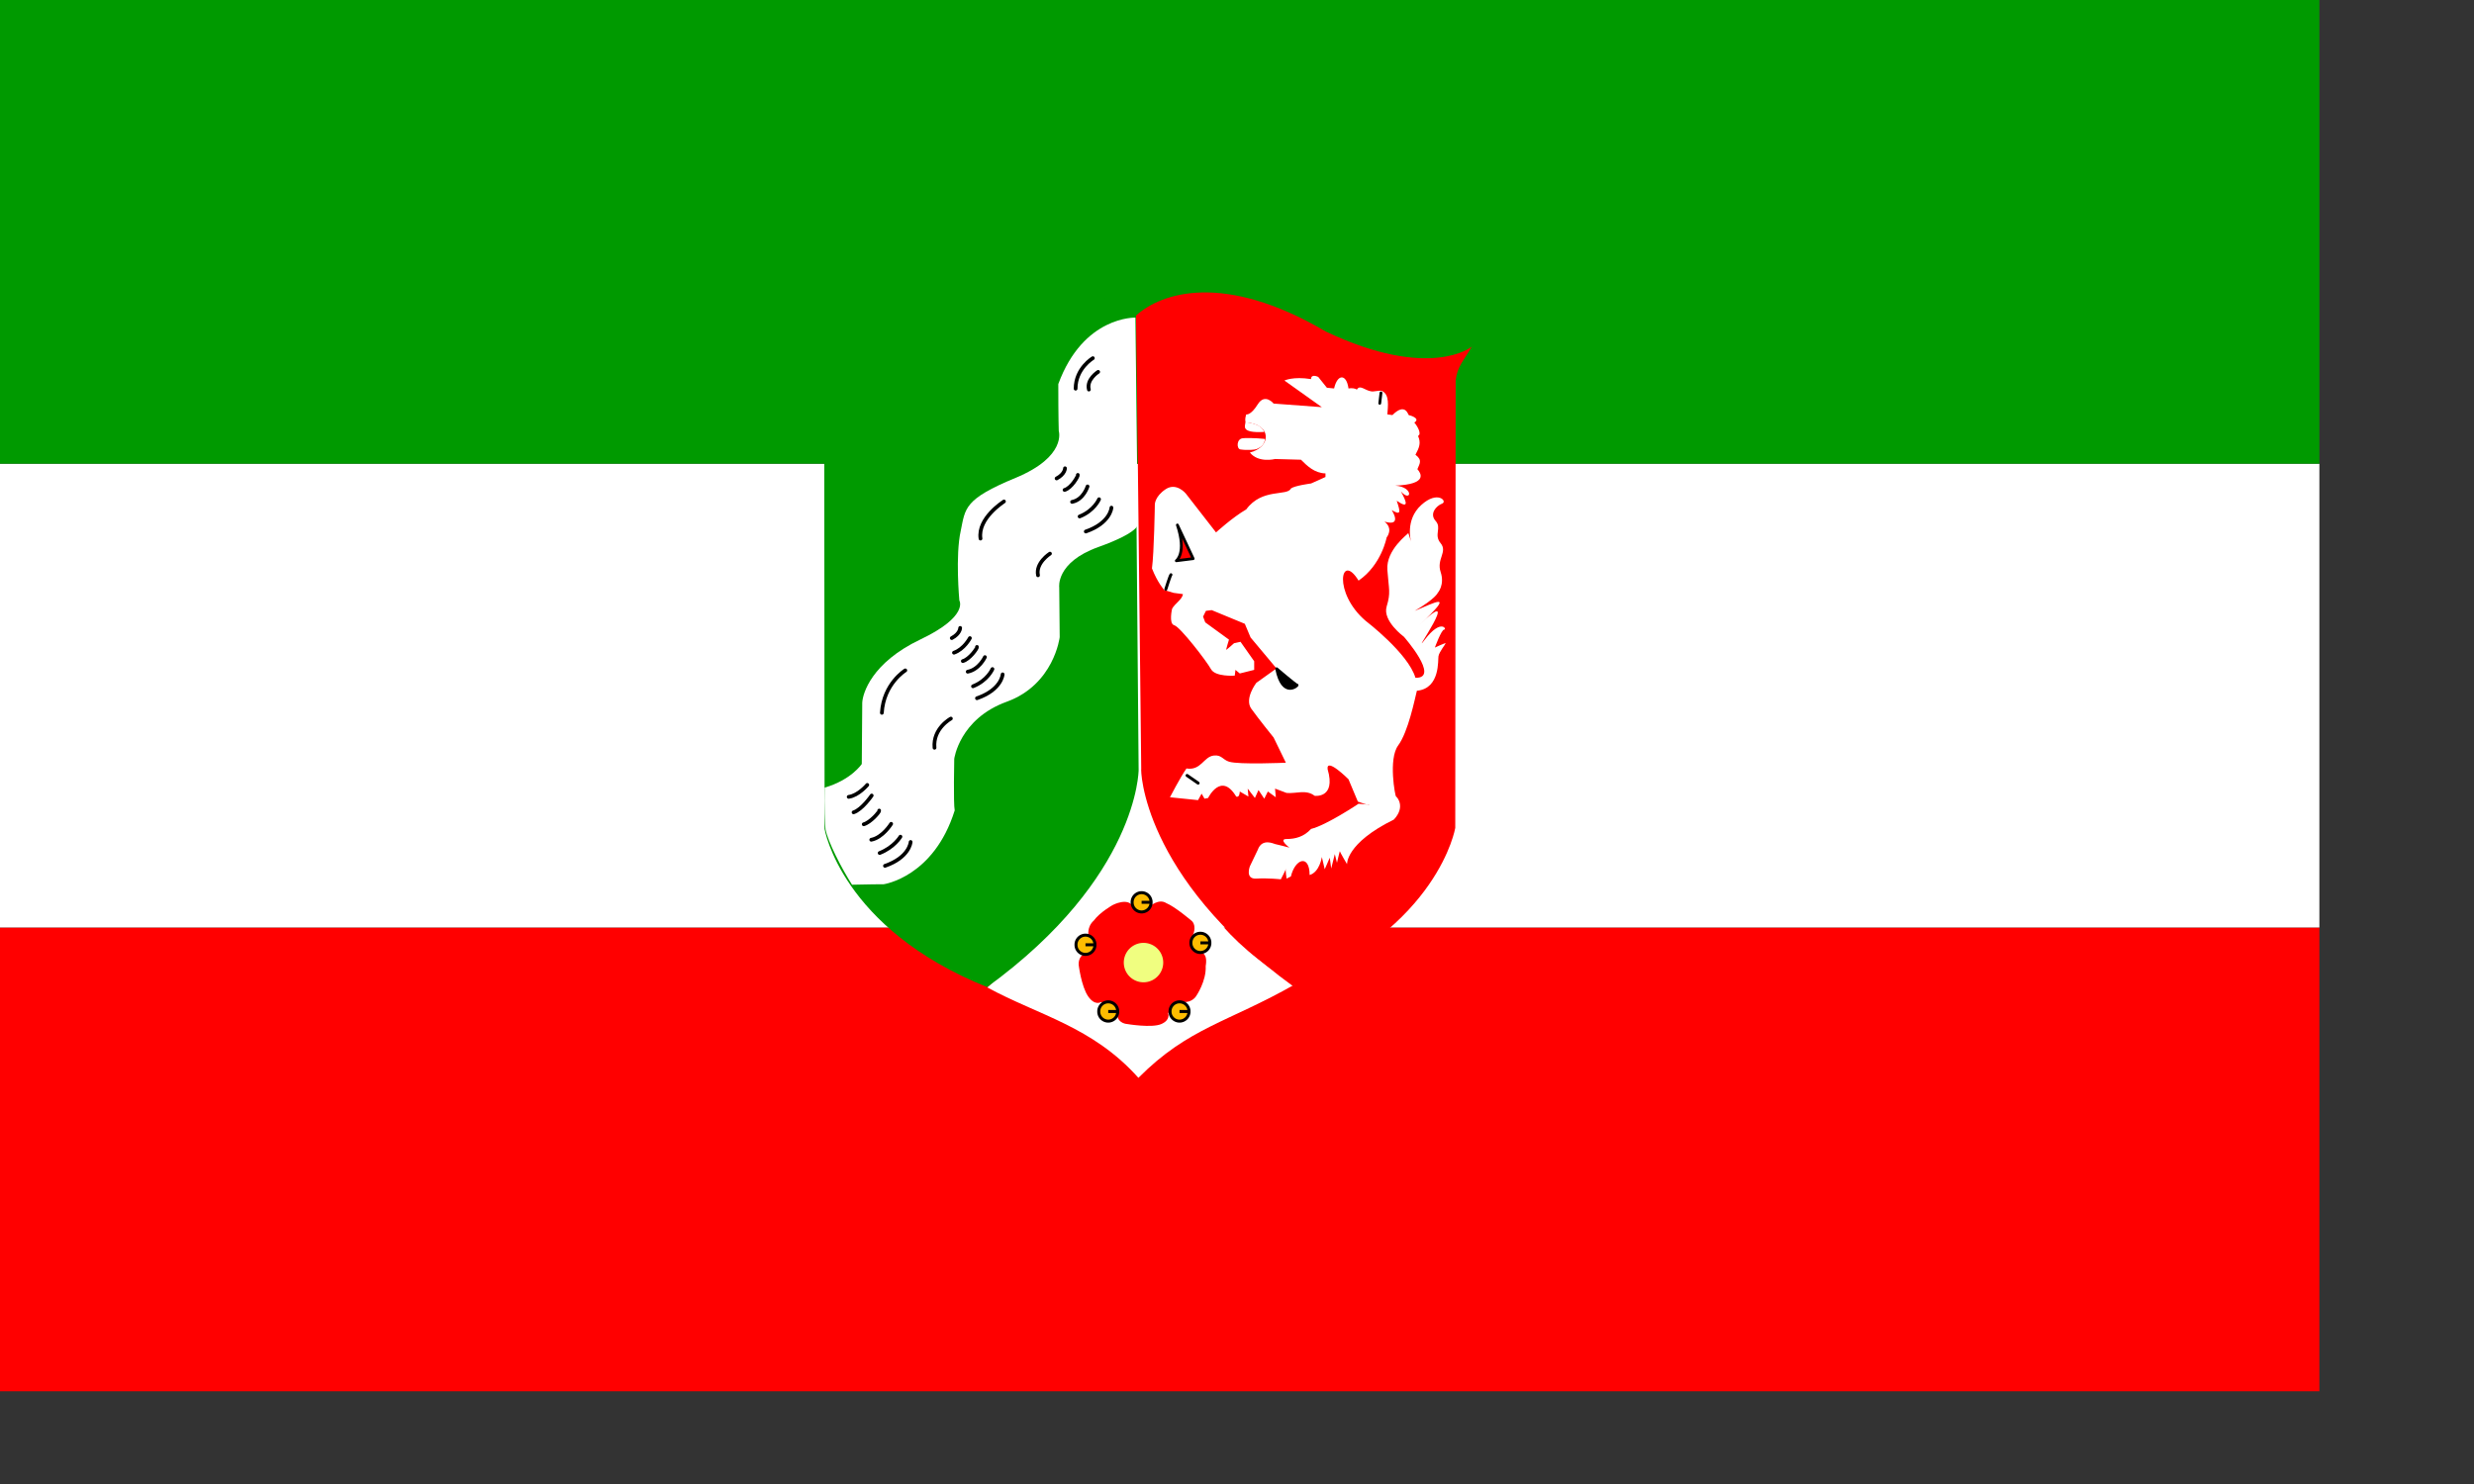 <svg width="233.33mm" height="140mm" xmlns="http://www.w3.org/2000/svg"><rect width="100%" height="100%" fill="#333333" stroke="none"/><path font-size="12" fill="#f00" fill-rule="evenodd" d="M0 330.697h826.76v165.366h-826.76z"/><path font-size="12" fill="#fff" fill-rule="evenodd" d="M0 165.331h826.76v165.366h-826.76z"/><path font-size="12" fill="#009a00" fill-rule="evenodd" d="M0 0h826.76v165.331h-826.76z"/><path d="M405.797 274.546c17.904 10.15 3.412 44.99 55.803 76.419-23.783 13.562-37.95 15.371-55.803 33.343-16.436-18.389-35.549-22.239-53.851-32.23 24.119-21.953 39.348-70.576 53.851-77.533z" font-size="12" fill="#fff" fill-rule="evenodd" stroke="#000" stroke-width="NaN"/><path d="M524.622 123.612s-14.801 12.233-52.059-5.415c-36.324-21.38-58.571-13.846-67.625-5.678.179 5.312 1.861 161.619 1.861 161.619-.205 0 .074 38.188 53.999 77.406 52.059-20.964 57.941-56.353 57.941-56.353.047-53.167.094-106.335.142-159.5.513-4.959 2.894-7.12 5.741-12.078z" font-size="12" fill="#f00" fill-rule="evenodd" stroke="#000" stroke-width="NaN"/><path d="M288.048 124.022s14.801 12.234 52.059-5.414c36.324-21.381 55.495-14.257 64.549-6.089-.177 6.543 1.215 162.03 1.215 162.03s-.074 38.188-53.999 77.405c-52.059-20.964-57.941-56.353-57.941-56.353-.047-53.167-.094-106.334-.142-159.5-.513-4.959-2.894-7.119-5.741-12.078z" font-size="12" fill="#009a00" fill-rule="evenodd" stroke="#000" stroke-width="NaN"/><path d="M404.728 113.251s-18.547-.662-27.489 23.682c0 12.255.165 16.726.165 16.726s2.982 9.108-15.399 16.725c-18.382 7.618-17.885 10.765-19.542 18.88-1.987 8.775-.497 24.839-.497 24.839s3.477 5.63-13.911 13.91c-17.388 8.281-20.535 19.209-20.7 22.522l-.166 21.86s-3.644 5.631-13.248 8.446c-.166 6.126.165 13.745.331 14.904.829 4.305 5.631 13.744 9.44 19.706 5.134-.166 11.26-.166 11.26-.166s17.885-2.484 25.338-26.329c-.497-2.319-.165-18.383-.165-18.383s1.822-14.241 18.712-20.368c16.892-6.128 18.879-23.019 18.879-23.019l-.166-17.719s-1.325-8.943 13.91-14.408c15.236-5.465 14.076-8.281 14.076-8.281l-.829-73.527z" font-size="12" fill="#fff" fill-rule="evenodd" stroke="#000" stroke-width="NaN"/><path d="M389.559 127.706s-6.149 3.627-6.149 10.88m8.041-5.992s-4.257 2.68-3.311 6.307m8.042 42.1c0 .159-.474 5.519-9.145 8.515m4.73-11.51s-1.735 4.099-6.938 6.149m2.838-10.722s-1.419 4.731-5.519 5.519m2.05-9.619c.158.473-2.365 4.731-4.731 5.361m.159-7.726s0 2.05-2.996 3.627m-2.365 26.805s-5.204 3.311-4.258 7.727m-12.141-26.333c-.158.158-9.462 5.992-8.358 13.245m-10.564 64.176s-6.464 3.469-5.834 10.406m-10.408-27.593s-7.726 4.731-8.356 15.138m43.047-13.719c0 .159-.474 5.519-9.145 8.515m5.517-10.406s-1.735 4.099-6.938 6.149m4.258-10.407s-2.05 4.416-6.149 5.204m3.312-8.831c.158.473-2.68 4.416-5.046 5.046m-.946-11.825s0 2.05-2.996 3.627m6.464-.002s-2.05 3.942-5.676 5.204m-15.453 67.487c0 .159-.474 5.519-9.145 8.515m5.517-10.406s-2.207 3.783-7.411 5.833m4.1-10.406s-2.996 4.888-7.096 5.676m2.838-10.407c.158.473-3.153 4.258-5.519 4.888m1.263-14.033s-3.154 3.785-6.623 4.258m8.2-.474s-3.469 5.045-6.465 5.992" font-size="12" stroke="#000" stroke-width="1pt" stroke-linecap="round" fill="none"/><path d="M472.472 168.791v1.283l-2.823 1.283-2.309 1.027s-5.903.77-7.186 1.796c-1.282 2.824-10.264-.256-15.911 7.442-4.876 2.823-10.778 8.212-10.778 8.212-3.593-4.619-7.186-9.238-10.778-13.858 0 0-3.336-4.106-7.185-1.54-3.85 2.566-3.85 5.388-3.85 5.388s-.256 17.194-1.026 22.839c1.954 5.042 4.362 7.699 4.362 7.699l3.336 1.026 3.336.444c-.195 1.889-2.908 3.406-3.85 5.202 0 0-1.283 5.389.77 5.903 2.053.513 11.548 12.831 13.088 15.654 1.54 2.823 8.468 2.309 8.468 2.309l.257-2.053 1.54 1.283 5.132-1.283v-3.08l-4.876-6.929-2.309.513s-2.823 2.566-2.823 2.31c0-.257 1.026-3.593 1.026-3.593l-8.468-6.159-.77-2.053 1.027-2.053 2.052-.256 11.805 4.876 2.053 4.876 9.238 11.035-7.185 5.133s-4.363 5.646-1.797 9.238c2.566 3.593 7.955 10.265 7.955 10.265l4.363 8.982s-16.768.755-20.274-.372c-2.238-.698-2.63-2.496-5.393-2.183-3.677.389-4.53 5.462-9.761 4.607-2.309 3.336-5.887 10.265-5.887 10.265l10.008 1.026 1.283-2.309 1.027 1.796 1.283-.256s4.619-9.495 10.008-.513c1.283.513 1.283-1.796 1.283-1.796l3.079 1.796-.256-2.823 2.566 3.336 1.283-2.823 2.053 3.079 1.283-2.566 2.823 2.053-.257-3.08 4.106 1.54c3.336.342 6.929-1.368 10.009 1.027 0 0 7.699 1.026 4.619-9.495-.513-4.362 7.442 3.593 7.442 3.593l3.336 7.956s4.362 1.54 4.106 1.283c-.256-.257-3.85-.513-3.85-.513s-11.547 7.699-16.937 8.982c-2.566 2.823-5.646 3.593-8.725 3.593-3.079 0 1.027 3.08 1.027 3.08s-4.876-1.283-5.133-1.283c-.256 0-4.619-2.309-6.159 2.053l-2.823 5.902s-1.796 4.619 2.31 4.363c4.106-.257 8.725.256 8.725.256s2.053-3.849 1.797-3.849c-.257 0 .256 3.593.256 3.593l1.54-.77c1.54-6.415 6.672-7.956 6.672-.513 3.593-1.027 4.362-6.415 4.362-6.415l1.027 4.362 1.796-4.106.513 3.85 1.283-5.133.77 3.08s1.027-4.363 1.027-4.106c0 .256 2.566 4.619 2.566 4.619s-.513-7.442 16.681-15.911c4.362-4.619 1.026-8.212.77-8.212-.257 0-2.823-13.344.77-18.22 3.593-4.876 5.902-16.424 6.672-19.503 8.469-.771 7.442-11.292 7.699-12.318.256-1.54 2.566-4.362 2.566-4.619 0-.256-3.849 1.54-3.849 1.54s2.309-6.415 3.336-6.415c1.026 0-1.027-4.106-6.929 3.593-5.903 7.699 14.627-21.3-2.053-5.132 13.6-12.575 5.388-7.956-1.54-5.133 7.442-4.362 8.212-6.415 8.212-6.415s2.566-2.823 1.027-7.442c-1.54-4.619 2.566-7.185 0-10.264-2.566-3.08.513-5.389-1.797-7.956-2.309-2.566.256-5.389 2.309-6.159 2.053-.77-1.54-4.876-7.441.513-5.903 5.389-3.593 13.088-3.593 13.088s-1.026-3.336-1.026-3.08c0 .257-7.956 5.903-7.442 13.088.513 7.186 1.283 7.956-.256 13.088-1.54 5.133 6.159 10.778 6.159 10.778s13.088 14.884 4.106 14.627c-2.566-8.725-17.707-20.273-17.707-20.273-11.805-10.008-8.982-24.892-2.566-14.371 8.213-5.646 10.009-15.397 10.009-15.397s2.566-3.08-.77-5.646c6.603 1.935 2.566-4.106 2.566-4.106 3.225 1.889 3.26.964 1.797-3.335 4.366 3.014 3.669.589 1.471-3.336 3.714 4.192 4.804-1.556-1.984-2.053 12.002-.517 9.002-4.596 7.876-5.863.77-1.967 1.915-3.185-.69-5.151 1.372-2.549 2.051-4.225.918-6.712 1.497-.65-.382-3.741-1.323-4.767 2.438-1.499-1.687-2.635-1.944-2.635-.256 0-1.174-4.708-5.863-.02l-1.797-.256c.168-2.784.899-7.067-1.934-8.351-1.214-.342-2.99.441-4.017.099-1.948-.289-3.886-2.45-4.905-.588-.787-.502-1.854-.582-3.001-.399-.685-5.218-3.935-5.304-5.132-.001l-2.566-.256-3.079-3.849s-2.566-1.283-2.566.77c-6.415-1.027-9.495.513-9.495.513l13.344 9.495-17.194-1.283s-3.079-3.849-5.646.257c-2.566 4.106-4.106 3.593-4.106 3.593-.256.855-.513 1.711-.256 2.823 9.752.771 8.982 8.983 1.54 10.778 3.08 3.849 8.982 2.309 8.982 2.309 3.079.086 6.159.171 9.238.256 2.139 2.139 4.791 4.79 8.725 4.876z" font-size="12" fill="#fff" fill-rule="evenodd" stroke="#000" stroke-width="NaN" stroke-linejoin="round"/><path d="M419.687 187.188l5.626 12.002-6.001.75s3.751-2.625.375-12.752z" font-size="12" fill="#f00" fill-rule="evenodd" stroke="#000" stroke-width="1.001" stroke-linecap="round" stroke-linejoin="round"/><path d="M433.565 189.814s-9.19 8.904-8.439 15.655m-3.663 6.47s2.632-4.591 2.632-4.966c0-.376 1.213-2.246 4.213-2.246 3.001 0 4.514 1.403 5.634 1.403 1.587.28 18.376-.563 21.002 1.687m16.313 29.041s-.303 3.933-3.328 8.472c-3.026 4.539-4.539 9.683-1.513 14.222l7.262 13.616m18.76 16.038c-.302.303-13.011 10.288-13.011 10.288m-34.193-22.997l14.221.606m.303-3.632l2.421 3.328" font-size="12" stroke="#000" stroke-width="NaN" stroke-linecap="round" fill="none"/><path d="M423.144 276.497l3.934 2.723" font-size="12" stroke="#000" stroke-width=".801pt" stroke-linecap="round" fill="none"/><path d="M428.289 212.347c-.303 0-3.934 6.959-3.934 6.959m4.841 5.448l3.631 4.539m4.237 8.775l.303 1.512m19.668-41.757c.303 0 6.052-2.421 7.868-1.21m9.985 13.617s-2.421 2.118-3.328 1.512m4.538 1.513s-2.421 2.118-3.328 1.513m4.841 1.513c-.303 0-2.723 3.025-4.237 2.421m-45.691-26.931l-4.236-8.775m-3.329-5.144l-3.328 1.816m-.303 3.933c0 .303.303 11.197.303 11.197" font-size="12" stroke="#000" stroke-width="NaN" stroke-linecap="round" fill="none"/><path d="M417.387 204.928c-.302.303-1.815 5.145-1.815 5.145" font-size="12" stroke="#000" stroke-width=".801pt" stroke-linecap="round" fill="none"/><path d="M452.193 146.987s-1.513-.605-2.421.908m7.263-.605l7.565.606m-9.683 4.538s3.026 1.21-.303 11.196m11.801-7.868s-3.026 3.934-2.421 8.17m-5.144-5.446c.303 0 3.934.303 3.934.303m-4.539 2.117l3.329.303m-15.13 62.94s11.801 8.775 12.406-.908m-5.144 7.564c.303.303 6.052 0 6.657-.605m-3.63 3.329c.605 0 4.841-1.21 4.841-1.21m-4.237 3.026s5.447 0 6.96-1.21m-3.631 4.235s4.237 0 4.842-1.512m-3.027 3.631s3.934 0 5.144-1.513m10.289-99.251v3.026m9.38 7.262s1.513 6.657.303 7.262m-14.525 10.894s5.749-.606 8.472-5.447m-9.38 7.868c.606.303 6.354 2.723 7.565 1.815m-9.683-.302s4.237 3.933 4.841 3.631m-8.472-2.724s2.723 4.841 4.841 3.934m-29.351 8.17l-2.421 5.144m-7.564 6.052s3.631-3.025 4.841-2.421m0 5.75s-3.631 1.513-3.025 3.025m24.207-20.878s3.933 1.513 3.933 2.723m-8.472 0s3.329 1.815 3.631 3.025m-6.96.303l3.328 2.421m-7.261.605s3.026-.606 3.631 1.513m-3.329 1.816s3.025 1.21 2.723 1.21m17.853-59.611l3.934 3.329m4.539 4.539l.303-5.447m4.86.178l-.624 5.874" font-size="12" stroke="#000" stroke-width="NaN" stroke-linecap="round" fill="none"/><path d="M443.937 150.519c.125 1.123-2.245 3.991 6.736 3.492-.874-1.996-2.744-2.994-6.736-3.492zm6.986 5.987c-3.493-.374-7.61-.374-7.735-.25-2.495 0-2.495 3.867-.998 3.992 2.37.374 5.114.125 5.738-.124 1.247-.582 2.744-1.29 2.994-3.618z" font-size="12" fill="#fff" fill-rule="evenodd" stroke="#000" stroke-width="NaN" stroke-linecap="round" stroke-linejoin="round"/><path d="M469.634 150.768s2.62-4.49 4.366.499c-1.621 2.37-2.37-1.122-.873-.249" font-size="12" stroke="#000" stroke-width="NaN" stroke-linecap="round" stroke-linejoin="round" fill="none"/><path d="M479.863 147.026c0 .374-.124 2.12-.124 2.12m8.982-9.231c.124.499-.374 7.735-.374 7.735m-4.179-8.608c.124.374 2.183 6.362 2.183 6.362m-5.365-4.99l2.495 2.994m20.459 7.485c-.124 0-5.489-.125-7.734 1.497m5.862-3.992s-3.866-.125-4.865 1.123m7.86 5.987s-2.245-2.495-6.861-.624m.998 4.741c.124 0 5.988-.249 5.988-.249m-.874 2.869c-.25.124-5.364 1.122-5.364 1.122m5.863 3.867c-.25.125-5.364 1.871-6.737 1.871m-7.484-17.09s2.619 2.121 3.368 4.117m.874 2.245c0 .125 1.497 3.368.748 4.49m0 2.87s.624 6.362-.249 7.111m-.998 2.245c-.125 0-1.248 5.614-2.62 6.986m-1.248 3.119c-.125.125-3.118 5.114-3.118 5.114m-1.622 2.246c0 .124-3.243 4.241-3.243 4.241m10.603-8.358l.998 3.368m-5.24.499s1.622 6.113 1.871 7.111m-3.742-2.994l.998 3.368m2.869-8.982c.125 0 1.622 3.992 1.622 5.489" font-size="12" stroke="#000" stroke-width="NaN" stroke-linecap="round" fill="none"/><path d="M455.07 238.446s6.783 5.815 7.268 5.815c.485 0-5.087 5.087-7.268-5.815z" font-size="12" fill-rule="evenodd" stroke="#000" stroke-width="1.001" stroke-linejoin="round"/><path d="M461.127 252.013l-3.15 3.15m4.604-.485s-2.423 2.907-2.665 2.907m4.118.727l-2.907 2.18m4.361.242l-2.665 2.18m3.634 1.454c-.243 0-3.392 2.18-3.392 2.18m4.845 1.212c-.242 0-2.907 1.696-2.907 1.696m4.603 1.211l-3.149 1.938m4.603.727l-3.634 2.423" font-size="12" stroke="#000" stroke-width="NaN" fill="none"/><path d="M498.193 217.612s2.18-4.361 8.237-4.603c6.056-.243 7.026-2.908 7.026-2.908m-2.181-2.664s-1.938 2.422-5.088 1.696c-3.149-.727-5.329 1.211-5.329 1.211m.242-3.391s3.391-1.938 6.784-1.696c3.391.242 4.361-.969 4.361-.969m-11.387-1.212s6.056-2.908 9.69-.969m-9.933-2.423c.243-.242 5.815-4.118 9.449-2.18m-10.175-.969s3.634-3.876 7.995-2.665c4.361 1.211 4.845-.969 4.845-.969m-1.696-7.51c0 .969-1.211 3.876-2.907 5.088m2.18-8.964s-3.634 3.15-3.634 6.299m-10.175 56.447s.968 12.113-2.908 20.108m-2.906-32.221c0 .242-3.15 3.15-3.15 3.15m5.33-.243c-.242.243-2.422 2.665-4.603 3.634m6.299-.727s-3.15 3.391-5.814 3.15m.484 2.664c.243 0 5.33-.485 7.026-2.422m-6.299 4.36c.242 0 7.51.727 8.479-1.454m-7.268 5.088s6.298-.485 7.995-1.696m-7.753 4.604s7.51 0 8.237-.485m-7.752 3.633s6.541.485 7.268-.484m-6.784 2.665s4.119 1.454 6.056.243m-6.297 3.875s4.118.485 4.361-.242m-5.815 3.149s4.361.485 4.845 0m-5.572 2.423s3.391.485 4.361-.243" font-size="12" stroke="#000" stroke-width="NaN" stroke-linecap="round" fill="none"/><path d="M492.261 140.086l-.437 3.71" font-size="12" stroke="#000" stroke-width="1.001" stroke-linecap="round" fill="none"/><g font-size="12"><path d="M388.012 333.626s-.676-3.109 1.892-5.407c2.163-2.974 6.759-5.542 6.759-5.542s5.407-2.839 7.164.541c3.92-.946 5.947 0 5.947 0s3.244-2.973 5.948-1.217c3.244 1.352 8.921 6.218 8.921 6.218s2.163 1.352.541 5.407c2.433 4.056 2.974 5.948 2.974 5.948s2.433.27 1.622 4.866c.27 5.407-3.379 10.678-3.379 10.678s-1.352 2.433-4.731 2.163c-3.379-.27-5.272 4.056-5.272 4.056s.946 2.297-2.433 3.785c-3.379 1.487-12.165 0-12.165 0s-3.109-.135-3.514-2.974c-.406-2.839-5.812-4.866-5.812-4.866s-2.163 1.487-4.596-2.027c-2.433-3.515-3.379-11.219-3.379-11.219s-.27-3.11 2.163-3.92c2.433-.811 1.352-6.218 1.352-6.488z" fill="#f00" fill-rule="evenodd" stroke="#000" stroke-width="NaN"/><path d="M20.756 783.039a4.219 4.219 0 1 0-8.437 0 4.219 4.219 0 1 0 8.437 0h-4.219z" fill-rule="evenodd" stroke="#000" fill="#febc00" stroke-width="1pt" transform="matrix(.801 0 0 .801 393.69 -305.493)"/><path d="M20.756 783.039a4.219 4.219 0 1 0-8.437 0 4.219 4.219 0 1 0 8.437 0h-4.219z" transform="matrix(.801 0 0 .801 414.641 -291.03)" fill-rule="evenodd" stroke="#000" fill="#febc00" stroke-width="1pt"/><path d="M20.756 783.039a4.219 4.219 0 1 0-8.437 0 4.219 4.219 0 1 0 8.437 0h-4.219z" transform="matrix(.801 0 0 .801 373.685 -290.354)" fill-rule="evenodd" stroke="#000" fill="#febc00" stroke-width="1pt"/><path d="M20.756 783.039a4.219 4.219 0 1 0-8.437 0 4.219 4.219 0 1 0 8.437 0h-4.219z" transform="matrix(.801 0 0 .801 407.207 -266.564)" fill-rule="evenodd" stroke="#000" fill="#febc00" stroke-width="1pt"/><path d="M20.756 783.039a4.219 4.219 0 1 0-8.437 0 4.219 4.219 0 1 0 8.437 0h-4.219z" transform="matrix(.801 0 0 .801 381.795 -266.564)" fill-rule="evenodd" stroke="#000" fill="#febc00" stroke-width="1pt"/><path d="M414.1 361.19c-1.352-5.812 4.731-9.326 9.191-7.163 1.892-5.407 3.379-8.651 3.379-11.49-4.866.271-7.164-6.217-4.19-10.408-2.568-4.325-8.516-7.029-8.651-7.029-3.109 3.92-10.273 3.785-12.571-.135-3.92.947-8.921 6.894-9.056 6.894 3.109 3.785.135 10.137-3.65 11.489-1.352 5.677 3.379 10.949 3.244 10.949 4.866-2.839 11.76 1.892 10.408 7.3 4.596.541 12.03.135 11.895-.406z" stroke="#000" stroke-width="NaN" stroke-linejoin="round" fill="none"/><path d="M397.61 333.075c.541.676 5.001 6.623 5.001 6.623m-2.298-8.11l4.055 6.623m11.219-7.164l-5.407 6.759m7.3-4.325l-4.866 5.812m9.056 7.434c-.135 0-8.651-3.514-8.651-3.514m7.84 6.893c-.27-.135-8.786-4.19-8.786-4.19m-2.704 12.3c0-.135-.135-9.597-.135-9.597m-2.838 9.597l.135-10.273m-12.03 1.217c.135-.135 10.543-3.785 10.543-3.785m-11.354.811l10.273-3.109" stroke="#000" stroke-width="NaN" stroke-linecap="round" fill="none"/><path d="M26.325 810.207a8.775 8.775 0 1 0-17.55 0 8.775 8.775 0 1 0 17.55 0h-8.775z" transform="matrix(.801 0 0 .801 393.555 -305.764)" fill-rule="evenodd" fill="#f0fe80"/></g></svg>